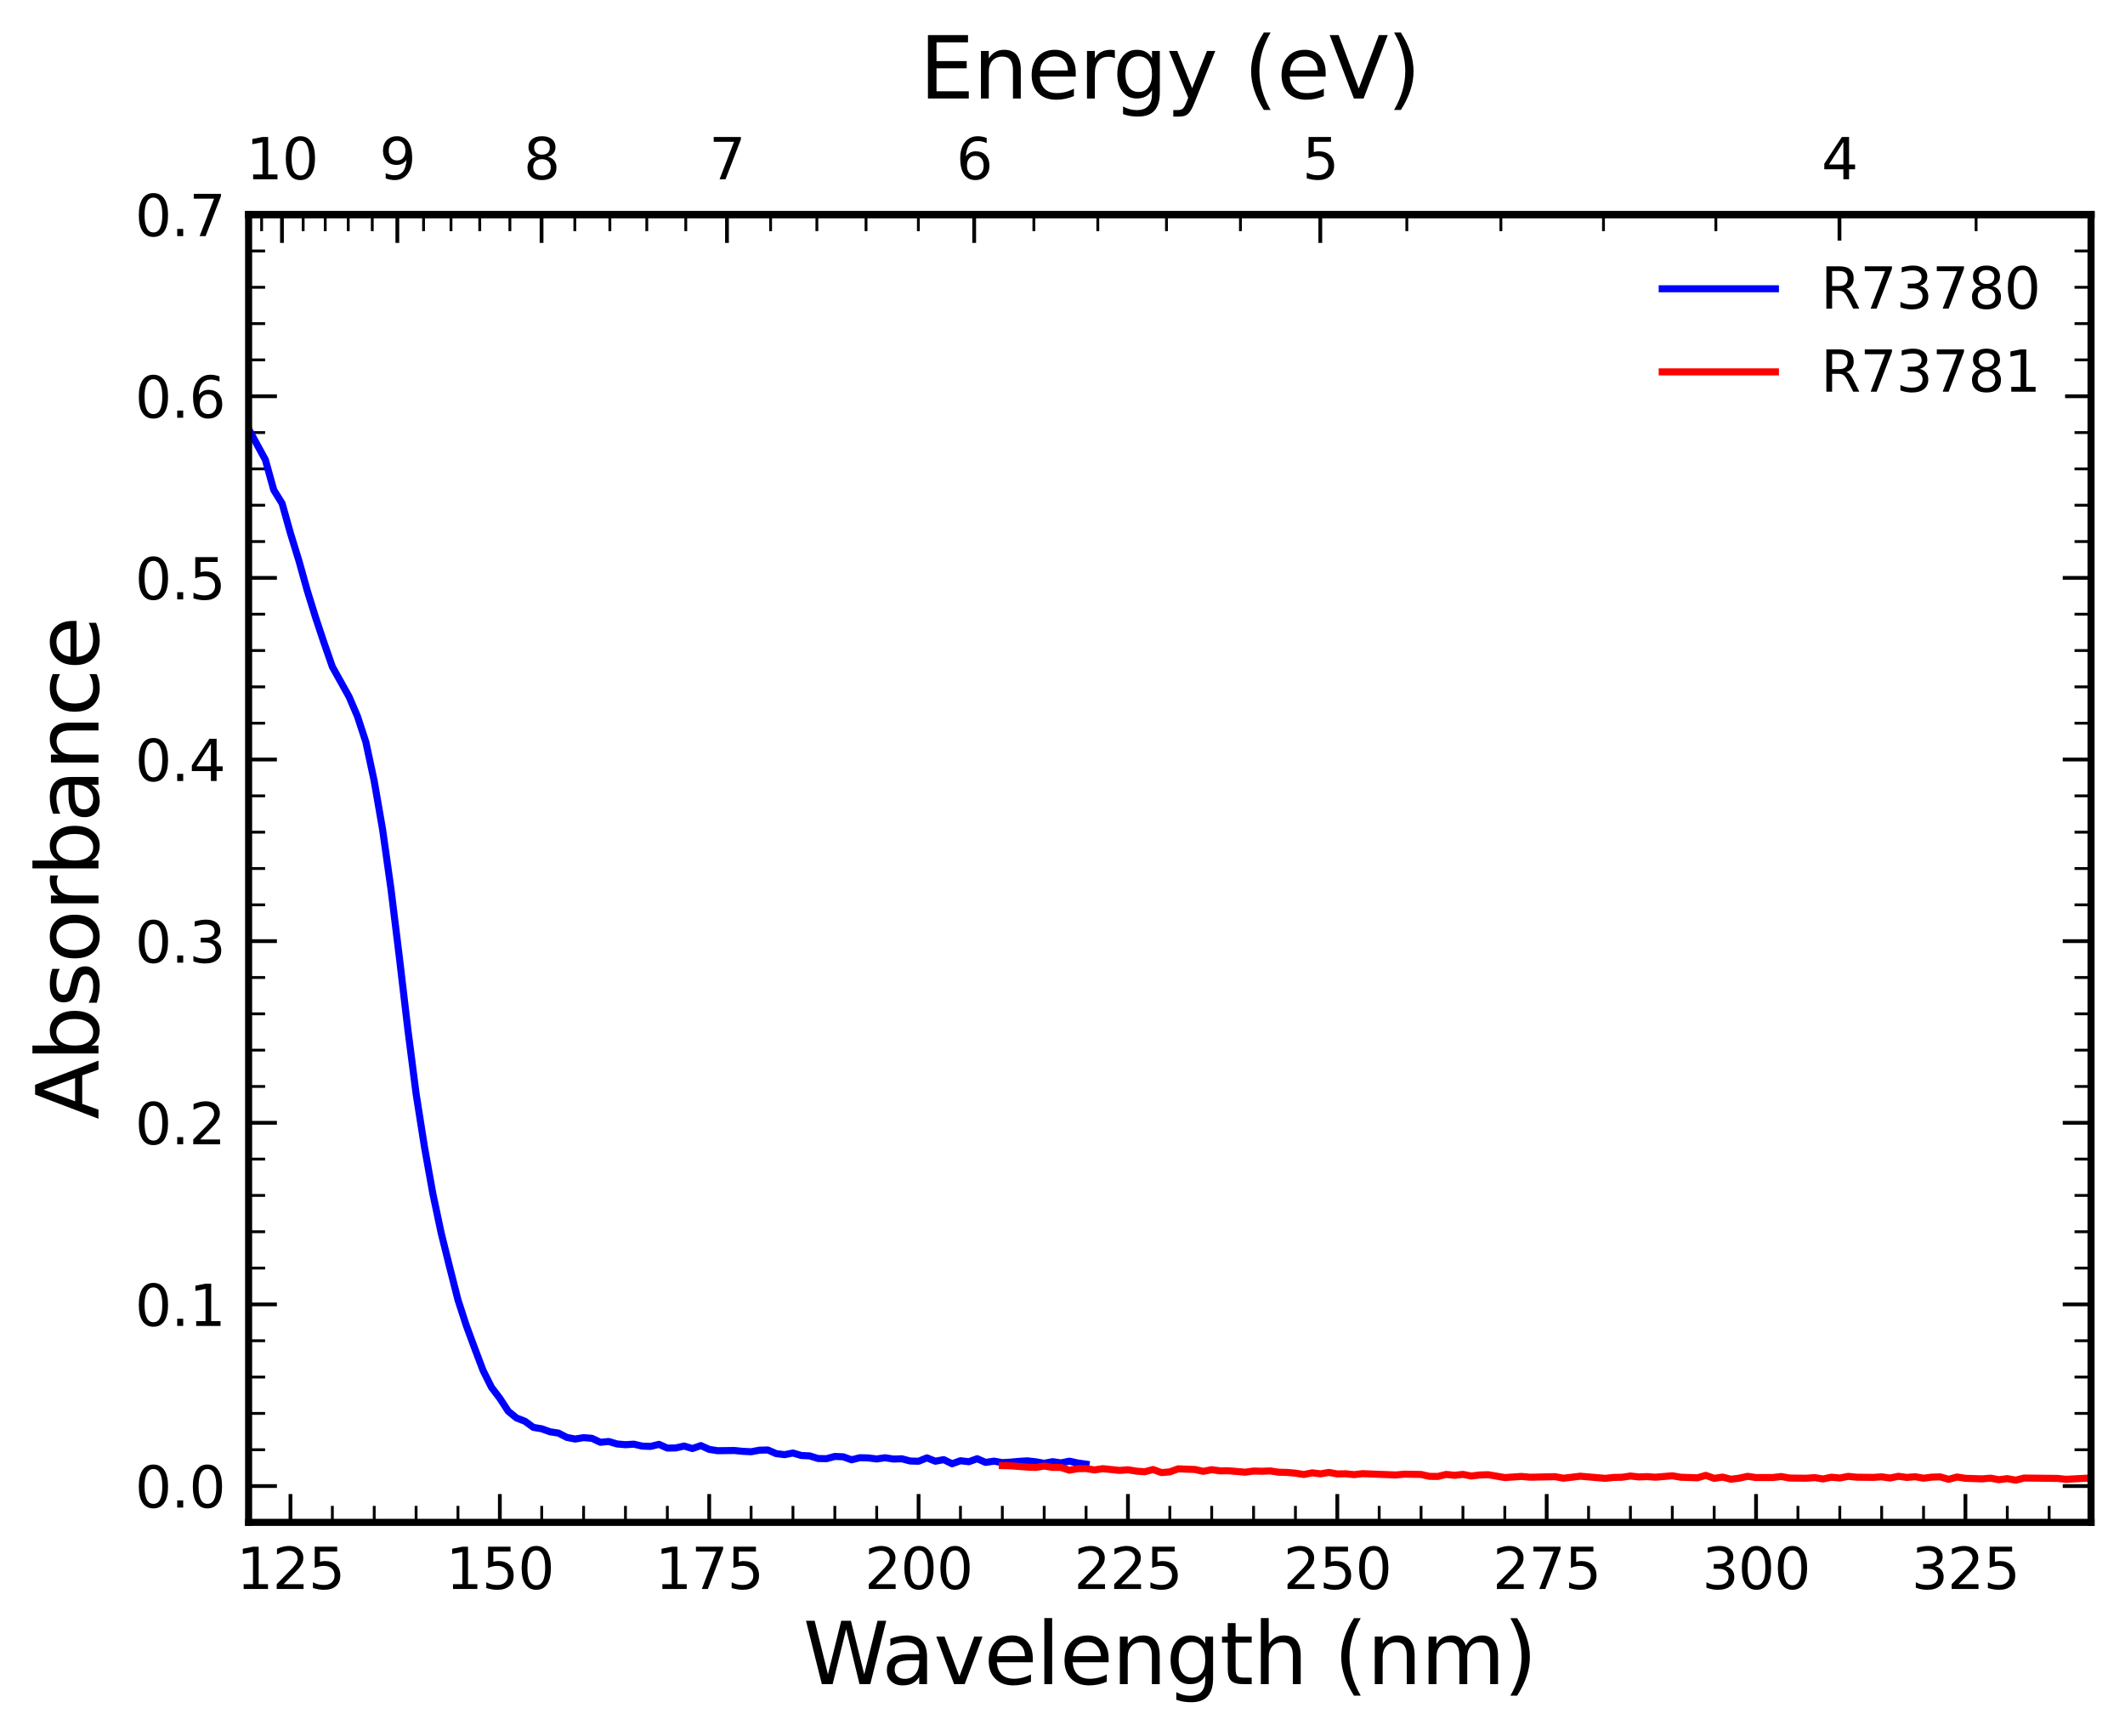 <?xml version="1.0" encoding="utf-8" standalone="no"?>
<!DOCTYPE svg PUBLIC "-//W3C//DTD SVG 1.1//EN"
  "http://www.w3.org/Graphics/SVG/1.1/DTD/svg11.dtd">
<svg xmlns:xlink="http://www.w3.org/1999/xlink" width="450.504pt" height="367.925pt" viewBox="0 0 450.504 367.925" xmlns="http://www.w3.org/2000/svg" version="1.1">
 <defs>
  <style type="text/css">*{stroke-linejoin: round; stroke-linecap: butt}</style>
 </defs>
 <g id="figure_1">
  <g id="patch_1">
   <path d="M 0 367.925 
L 450.504 367.925 
L 450.504 0 
L 0 0 
z
" style="fill: #ffffff"/>
  </g>
  <g id="axes_1">
   <g id="patch_2">
    <path d="M 52.704 322.691 
L 443.304 322.691 
L 443.304 45.491 
L 52.704 45.491 
z
" style="fill: #ffffff"/>
   </g>
   <g id="axes_2">
    <g id="patch_3">
     <path d="M 52.704 45.491 
L 443.304 45.491 
L 443.304 45.491 
L 52.704 45.491 
z
" style="fill: #ffffff"/>
    </g>
    <g id="matplotlib.axis_1">
     <g id="xtick_1">
      <g id="line2d_1">
       <defs>
        <path id="m772c28a607" d="M 0 0 
L 0 6 
" style="stroke: #000000; stroke-width: 0.8"/>
       </defs>
       <g>
        <use xlink:href="#m772c28a607" x="389.971" y="45.491" style="stroke: #000000; stroke-width: 0.8"/>
       </g>
      </g>
      <g id="text_1">
       <!-- 4 -->
       <g transform="translate(386.153 37.995) scale(0.12 -0.12)">
        <defs>
         <path id="DejaVuSans-34" d="M 2419 4116 
L 825 1625 
L 2419 1625 
L 2419 4116 
z
M 2253 4666 
L 3047 4666 
L 3047 1625 
L 3713 1625 
L 3713 1100 
L 3047 1100 
L 3047 0 
L 2419 0 
L 2419 1100 
L 313 1100 
L 313 1709 
L 2253 4666 
z
" transform="scale(0.016)"/>
        </defs>
        <use xlink:href="#DejaVuSans-34"/>
       </g>
      </g>
     </g>
     <g id="xtick_2">
      <g id="line2d_2">
       <g>
        <use xlink:href="#m772c28a607" x="279.906" y="45.491" style="stroke: #000000; stroke-width: 0.8"/>
       </g>
      </g>
      <g id="text_2">
       <!-- 5 -->
       <g transform="translate(276.089 37.995) scale(0.12 -0.12)">
        <defs>
         <path id="DejaVuSans-35" d="M 691 4666 
L 3169 4666 
L 3169 4134 
L 1269 4134 
L 1269 2991 
Q 1406 3038 1543 3061 
Q 1681 3084 1819 3084 
Q 2600 3084 3056 2656 
Q 3513 2228 3513 1497 
Q 3513 744 3044 326 
Q 2575 -91 1722 -91 
Q 1428 -91 1123 -41 
Q 819 9 494 109 
L 494 744 
Q 775 591 1075 516 
Q 1375 441 1709 441 
Q 2250 441 2565 725 
Q 2881 1009 2881 1497 
Q 2881 1984 2565 2268 
Q 2250 2553 1709 2553 
Q 1456 2553 1204 2497 
Q 953 2441 691 2322 
L 691 4666 
z
" transform="scale(0.016)"/>
        </defs>
        <use xlink:href="#DejaVuSans-35"/>
       </g>
      </g>
     </g>
     <g id="xtick_3">
      <g id="line2d_3">
       <g>
        <use xlink:href="#m772c28a607" x="206.53" y="45.491" style="stroke: #000000; stroke-width: 0.8"/>
       </g>
      </g>
      <g id="text_3">
       <!-- 6 -->
       <g transform="translate(202.713 37.995) scale(0.12 -0.12)">
        <defs>
         <path id="DejaVuSans-36" d="M 2113 2584 
Q 1688 2584 1439 2293 
Q 1191 2003 1191 1497 
Q 1191 994 1439 701 
Q 1688 409 2113 409 
Q 2538 409 2786 701 
Q 3034 994 3034 1497 
Q 3034 2003 2786 2293 
Q 2538 2584 2113 2584 
z
M 3366 4563 
L 3366 3988 
Q 3128 4100 2886 4159 
Q 2644 4219 2406 4219 
Q 1781 4219 1451 3797 
Q 1122 3375 1075 2522 
Q 1259 2794 1537 2939 
Q 1816 3084 2150 3084 
Q 2853 3084 3261 2657 
Q 3669 2231 3669 1497 
Q 3669 778 3244 343 
Q 2819 -91 2113 -91 
Q 1303 -91 875 529 
Q 447 1150 447 2328 
Q 447 3434 972 4092 
Q 1497 4750 2381 4750 
Q 2619 4750 2861 4703 
Q 3103 4656 3366 4563 
z
" transform="scale(0.016)"/>
        </defs>
        <use xlink:href="#DejaVuSans-36"/>
       </g>
      </g>
     </g>
     <g id="xtick_4">
      <g id="line2d_4">
       <g>
        <use xlink:href="#m772c28a607" x="154.119" y="45.491" style="stroke: #000000; stroke-width: 0.8"/>
       </g>
      </g>
      <g id="text_4">
       <!-- 7 -->
       <g transform="translate(150.301 37.995) scale(0.12 -0.12)">
        <defs>
         <path id="DejaVuSans-37" d="M 525 4666 
L 3525 4666 
L 3525 4397 
L 1831 0 
L 1172 0 
L 2766 4134 
L 525 4134 
L 525 4666 
z
" transform="scale(0.016)"/>
        </defs>
        <use xlink:href="#DejaVuSans-37"/>
       </g>
      </g>
     </g>
     <g id="xtick_5">
      <g id="line2d_5">
       <g>
        <use xlink:href="#m772c28a607" x="114.81" y="45.491" style="stroke: #000000; stroke-width: 0.8"/>
       </g>
      </g>
      <g id="text_5">
       <!-- 8 -->
       <g transform="translate(110.993 37.995) scale(0.12 -0.12)">
        <defs>
         <path id="DejaVuSans-38" d="M 2034 2216 
Q 1584 2216 1326 1975 
Q 1069 1734 1069 1313 
Q 1069 891 1326 650 
Q 1584 409 2034 409 
Q 2484 409 2743 651 
Q 3003 894 3003 1313 
Q 3003 1734 2745 1975 
Q 2488 2216 2034 2216 
z
M 1403 2484 
Q 997 2584 770 2862 
Q 544 3141 544 3541 
Q 544 4100 942 4425 
Q 1341 4750 2034 4750 
Q 2731 4750 3128 4425 
Q 3525 4100 3525 3541 
Q 3525 3141 3298 2862 
Q 3072 2584 2669 2484 
Q 3125 2378 3379 2068 
Q 3634 1759 3634 1313 
Q 3634 634 3220 271 
Q 2806 -91 2034 -91 
Q 1263 -91 848 271 
Q 434 634 434 1313 
Q 434 1759 690 2068 
Q 947 2378 1403 2484 
z
M 1172 3481 
Q 1172 3119 1398 2916 
Q 1625 2713 2034 2713 
Q 2441 2713 2670 2916 
Q 2900 3119 2900 3481 
Q 2900 3844 2670 4047 
Q 2441 4250 2034 4250 
Q 1625 4250 1398 4047 
Q 1172 3844 1172 3481 
z
" transform="scale(0.016)"/>
        </defs>
        <use xlink:href="#DejaVuSans-38"/>
       </g>
      </g>
     </g>
     <g id="xtick_6">
      <g id="line2d_6">
       <g>
        <use xlink:href="#m772c28a607" x="84.237" y="45.491" style="stroke: #000000; stroke-width: 0.8"/>
       </g>
      </g>
      <g id="text_6">
       <!-- 9 -->
       <g transform="translate(80.419 37.995) scale(0.12 -0.12)">
        <defs>
         <path id="DejaVuSans-39" d="M 703 97 
L 703 672 
Q 941 559 1184 500 
Q 1428 441 1663 441 
Q 2288 441 2617 861 
Q 2947 1281 2994 2138 
Q 2813 1869 2534 1725 
Q 2256 1581 1919 1581 
Q 1219 1581 811 2004 
Q 403 2428 403 3163 
Q 403 3881 828 4315 
Q 1253 4750 1959 4750 
Q 2769 4750 3195 4129 
Q 3622 3509 3622 2328 
Q 3622 1225 3098 567 
Q 2575 -91 1691 -91 
Q 1453 -91 1209 -44 
Q 966 3 703 97 
z
M 1959 2075 
Q 2384 2075 2632 2365 
Q 2881 2656 2881 3163 
Q 2881 3666 2632 3958 
Q 2384 4250 1959 4250 
Q 1534 4250 1286 3958 
Q 1038 3666 1038 3163 
Q 1038 2656 1286 2365 
Q 1534 2075 1959 2075 
z
" transform="scale(0.016)"/>
        </defs>
        <use xlink:href="#DejaVuSans-39"/>
       </g>
      </g>
     </g>
     <g id="xtick_7">
      <g id="line2d_7">
       <g>
        <use xlink:href="#m772c28a607" x="59.778" y="45.491" style="stroke: #000000; stroke-width: 0.8"/>
       </g>
      </g>
      <g id="text_7">
       <!-- 10 -->
       <g transform="translate(52.143 37.995) scale(0.12 -0.12)">
        <defs>
         <path id="DejaVuSans-31" d="M 794 531 
L 1825 531 
L 1825 4091 
L 703 3866 
L 703 4441 
L 1819 4666 
L 2450 4666 
L 2450 531 
L 3481 531 
L 3481 0 
L 794 0 
L 794 531 
z
" transform="scale(0.016)"/>
         <path id="DejaVuSans-30" d="M 2034 4250 
Q 1547 4250 1301 3770 
Q 1056 3291 1056 2328 
Q 1056 1369 1301 889 
Q 1547 409 2034 409 
Q 2525 409 2770 889 
Q 3016 1369 3016 2328 
Q 3016 3291 2770 3770 
Q 2525 4250 2034 4250 
z
M 2034 4750 
Q 2819 4750 3233 4129 
Q 3647 3509 3647 2328 
Q 3647 1150 3233 529 
Q 2819 -91 2034 -91 
Q 1250 -91 836 529 
Q 422 1150 422 2328 
Q 422 3509 836 4129 
Q 1250 4750 2034 4750 
z
" transform="scale(0.016)"/>
        </defs>
        <use xlink:href="#DejaVuSans-31"/>
        <use xlink:href="#DejaVuSans-30" x="63.623"/>
       </g>
      </g>
     </g>
     <g id="xtick_8">
      <g id="line2d_8">
       <defs>
        <path id="m79f5b9e292" d="M 0 0 
L 0 3.5 
" style="stroke: #000000; stroke-width: 0.6"/>
       </defs>
       <g>
        <use xlink:href="#m79f5b9e292" x="418.935" y="45.491" style="stroke: #000000; stroke-width: 0.6"/>
       </g>
      </g>
     </g>
     <g id="xtick_9">
      <g id="line2d_9">
       <g>
        <use xlink:href="#m79f5b9e292" x="363.765" y="45.491" style="stroke: #000000; stroke-width: 0.6"/>
       </g>
      </g>
     </g>
     <g id="xtick_10">
      <g id="line2d_10">
       <g>
        <use xlink:href="#m79f5b9e292" x="339.941" y="45.491" style="stroke: #000000; stroke-width: 0.6"/>
       </g>
      </g>
     </g>
     <g id="xtick_11">
      <g id="line2d_11">
       <g>
        <use xlink:href="#m79f5b9e292" x="318.19" y="45.491" style="stroke: #000000; stroke-width: 0.6"/>
       </g>
      </g>
     </g>
     <g id="xtick_12">
      <g id="line2d_12">
       <g>
        <use xlink:href="#m79f5b9e292" x="298.25" y="45.491" style="stroke: #000000; stroke-width: 0.6"/>
       </g>
      </g>
     </g>
     <g id="xtick_13">
      <g id="line2d_13">
       <g>
        <use xlink:href="#m79f5b9e292" x="262.974" y="45.491" style="stroke: #000000; stroke-width: 0.6"/>
       </g>
      </g>
     </g>
     <g id="xtick_14">
      <g id="line2d_14">
       <g>
        <use xlink:href="#m79f5b9e292" x="247.295" y="45.491" style="stroke: #000000; stroke-width: 0.6"/>
       </g>
      </g>
     </g>
     <g id="xtick_15">
      <g id="line2d_15">
       <g>
        <use xlink:href="#m79f5b9e292" x="232.736" y="45.491" style="stroke: #000000; stroke-width: 0.6"/>
       </g>
      </g>
     </g>
     <g id="xtick_16">
      <g id="line2d_16">
       <g>
        <use xlink:href="#m79f5b9e292" x="219.181" y="45.491" style="stroke: #000000; stroke-width: 0.6"/>
       </g>
      </g>
     </g>
     <g id="xtick_17">
      <g id="line2d_17">
       <g>
        <use xlink:href="#m79f5b9e292" x="194.695" y="45.491" style="stroke: #000000; stroke-width: 0.6"/>
       </g>
      </g>
     </g>
     <g id="xtick_18">
      <g id="line2d_18">
       <g>
        <use xlink:href="#m79f5b9e292" x="183.6" y="45.491" style="stroke: #000000; stroke-width: 0.6"/>
       </g>
      </g>
     </g>
     <g id="xtick_19">
      <g id="line2d_19">
       <g>
        <use xlink:href="#m79f5b9e292" x="173.178" y="45.491" style="stroke: #000000; stroke-width: 0.6"/>
       </g>
      </g>
     </g>
     <g id="xtick_20">
      <g id="line2d_20">
       <g>
        <use xlink:href="#m79f5b9e292" x="163.368" y="45.491" style="stroke: #000000; stroke-width: 0.6"/>
       </g>
      </g>
     </g>
     <g id="xtick_21">
      <g id="line2d_21">
       <g>
        <use xlink:href="#m79f5b9e292" x="145.384" y="45.491" style="stroke: #000000; stroke-width: 0.6"/>
       </g>
      </g>
     </g>
     <g id="xtick_22">
      <g id="line2d_22">
       <g>
        <use xlink:href="#m79f5b9e292" x="137.121" y="45.491" style="stroke: #000000; stroke-width: 0.6"/>
       </g>
      </g>
     </g>
     <g id="xtick_23">
      <g id="line2d_23">
       <g>
        <use xlink:href="#m79f5b9e292" x="129.292" y="45.491" style="stroke: #000000; stroke-width: 0.6"/>
       </g>
      </g>
     </g>
     <g id="xtick_24">
      <g id="line2d_24">
       <g>
        <use xlink:href="#m79f5b9e292" x="121.866" y="45.491" style="stroke: #000000; stroke-width: 0.6"/>
       </g>
      </g>
     </g>
     <g id="xtick_25">
      <g id="line2d_25">
       <g>
        <use xlink:href="#m79f5b9e292" x="108.099" y="45.491" style="stroke: #000000; stroke-width: 0.6"/>
       </g>
      </g>
     </g>
     <g id="xtick_26">
      <g id="line2d_26">
       <g>
        <use xlink:href="#m79f5b9e292" x="101.707" y="45.491" style="stroke: #000000; stroke-width: 0.6"/>
       </g>
      </g>
     </g>
     <g id="xtick_27">
      <g id="line2d_27">
       <g>
        <use xlink:href="#m79f5b9e292" x="95.613" y="45.491" style="stroke: #000000; stroke-width: 0.6"/>
       </g>
      </g>
     </g>
     <g id="xtick_28">
      <g id="line2d_28">
       <g>
        <use xlink:href="#m79f5b9e292" x="89.796" y="45.491" style="stroke: #000000; stroke-width: 0.6"/>
       </g>
      </g>
     </g>
     <g id="xtick_29">
      <g id="line2d_29">
       <g>
        <use xlink:href="#m79f5b9e292" x="78.92" y="45.491" style="stroke: #000000; stroke-width: 0.6"/>
       </g>
      </g>
     </g>
     <g id="xtick_30">
      <g id="line2d_30">
       <g>
        <use xlink:href="#m79f5b9e292" x="73.829" y="45.491" style="stroke: #000000; stroke-width: 0.6"/>
       </g>
      </g>
     </g>
     <g id="xtick_31">
      <g id="line2d_31">
       <g>
        <use xlink:href="#m79f5b9e292" x="68.95" y="45.491" style="stroke: #000000; stroke-width: 0.6"/>
       </g>
      </g>
     </g>
     <g id="xtick_32">
      <g id="line2d_32">
       <g>
        <use xlink:href="#m79f5b9e292" x="64.271" y="45.491" style="stroke: #000000; stroke-width: 0.6"/>
       </g>
      </g>
     </g>
     <g id="xtick_33">
      <g id="line2d_33">
       <g>
        <use xlink:href="#m79f5b9e292" x="55.462" y="45.491" style="stroke: #000000; stroke-width: 0.6"/>
       </g>
      </g>
     </g>
     <g id="text_8">
      <!-- Energy (eV) -->
      <g transform="translate(194.916 20.877) scale(0.18 -0.18)">
       <defs>
        <path id="DejaVuSans-45" d="M 628 4666 
L 3578 4666 
L 3578 4134 
L 1259 4134 
L 1259 2753 
L 3481 2753 
L 3481 2222 
L 1259 2222 
L 1259 531 
L 3634 531 
L 3634 0 
L 628 0 
L 628 4666 
z
" transform="scale(0.016)"/>
        <path id="DejaVuSans-6e" d="M 3513 2113 
L 3513 0 
L 2938 0 
L 2938 2094 
Q 2938 2591 2744 2837 
Q 2550 3084 2163 3084 
Q 1697 3084 1428 2787 
Q 1159 2491 1159 1978 
L 1159 0 
L 581 0 
L 581 3500 
L 1159 3500 
L 1159 2956 
Q 1366 3272 1645 3428 
Q 1925 3584 2291 3584 
Q 2894 3584 3203 3211 
Q 3513 2838 3513 2113 
z
" transform="scale(0.016)"/>
        <path id="DejaVuSans-65" d="M 3597 1894 
L 3597 1613 
L 953 1613 
Q 991 1019 1311 708 
Q 1631 397 2203 397 
Q 2534 397 2845 478 
Q 3156 559 3463 722 
L 3463 178 
Q 3153 47 2828 -22 
Q 2503 -91 2169 -91 
Q 1331 -91 842 396 
Q 353 884 353 1716 
Q 353 2575 817 3079 
Q 1281 3584 2069 3584 
Q 2775 3584 3186 3129 
Q 3597 2675 3597 1894 
z
M 3022 2063 
Q 3016 2534 2758 2815 
Q 2500 3097 2075 3097 
Q 1594 3097 1305 2825 
Q 1016 2553 972 2059 
L 3022 2063 
z
" transform="scale(0.016)"/>
        <path id="DejaVuSans-72" d="M 2631 2963 
Q 2534 3019 2420 3045 
Q 2306 3072 2169 3072 
Q 1681 3072 1420 2755 
Q 1159 2438 1159 1844 
L 1159 0 
L 581 0 
L 581 3500 
L 1159 3500 
L 1159 2956 
Q 1341 3275 1631 3429 
Q 1922 3584 2338 3584 
Q 2397 3584 2469 3576 
Q 2541 3569 2628 3553 
L 2631 2963 
z
" transform="scale(0.016)"/>
        <path id="DejaVuSans-67" d="M 2906 1791 
Q 2906 2416 2648 2759 
Q 2391 3103 1925 3103 
Q 1463 3103 1205 2759 
Q 947 2416 947 1791 
Q 947 1169 1205 825 
Q 1463 481 1925 481 
Q 2391 481 2648 825 
Q 2906 1169 2906 1791 
z
M 3481 434 
Q 3481 -459 3084 -895 
Q 2688 -1331 1869 -1331 
Q 1566 -1331 1297 -1286 
Q 1028 -1241 775 -1147 
L 775 -588 
Q 1028 -725 1275 -790 
Q 1522 -856 1778 -856 
Q 2344 -856 2625 -561 
Q 2906 -266 2906 331 
L 2906 616 
Q 2728 306 2450 153 
Q 2172 0 1784 0 
Q 1141 0 747 490 
Q 353 981 353 1791 
Q 353 2603 747 3093 
Q 1141 3584 1784 3584 
Q 2172 3584 2450 3431 
Q 2728 3278 2906 2969 
L 2906 3500 
L 3481 3500 
L 3481 434 
z
" transform="scale(0.016)"/>
        <path id="DejaVuSans-79" d="M 2059 -325 
Q 1816 -950 1584 -1140 
Q 1353 -1331 966 -1331 
L 506 -1331 
L 506 -850 
L 844 -850 
Q 1081 -850 1212 -737 
Q 1344 -625 1503 -206 
L 1606 56 
L 191 3500 
L 800 3500 
L 1894 763 
L 2988 3500 
L 3597 3500 
L 2059 -325 
z
" transform="scale(0.016)"/>
        <path id="DejaVuSans-20" transform="scale(0.016)"/>
        <path id="DejaVuSans-28" d="M 1984 4856 
Q 1566 4138 1362 3434 
Q 1159 2731 1159 2009 
Q 1159 1288 1364 580 
Q 1569 -128 1984 -844 
L 1484 -844 
Q 1016 -109 783 600 
Q 550 1309 550 2009 
Q 550 2706 781 3412 
Q 1013 4119 1484 4856 
L 1984 4856 
z
" transform="scale(0.016)"/>
        <path id="DejaVuSans-56" d="M 1831 0 
L 50 4666 
L 709 4666 
L 2188 738 
L 3669 4666 
L 4325 4666 
L 2547 0 
L 1831 0 
z
" transform="scale(0.016)"/>
        <path id="DejaVuSans-29" d="M 513 4856 
L 1013 4856 
Q 1481 4119 1714 3412 
Q 1947 2706 1947 2009 
Q 1947 1309 1714 600 
Q 1481 -109 1013 -844 
L 513 -844 
Q 928 -128 1133 580 
Q 1338 1288 1338 2009 
Q 1338 2731 1133 3434 
Q 928 4138 513 4856 
z
" transform="scale(0.016)"/>
       </defs>
       <use xlink:href="#DejaVuSans-45"/>
       <use xlink:href="#DejaVuSans-6e" x="63.184"/>
       <use xlink:href="#DejaVuSans-65" x="126.562"/>
       <use xlink:href="#DejaVuSans-72" x="188.086"/>
       <use xlink:href="#DejaVuSans-67" x="227.449"/>
       <use xlink:href="#DejaVuSans-79" x="290.926"/>
       <use xlink:href="#DejaVuSans-20" x="350.105"/>
       <use xlink:href="#DejaVuSans-28" x="381.893"/>
       <use xlink:href="#DejaVuSans-65" x="420.906"/>
       <use xlink:href="#DejaVuSans-56" x="482.43"/>
       <use xlink:href="#DejaVuSans-29" x="550.838"/>
      </g>
     </g>
    </g>
    <g id="matplotlib.axis_2"/>
    <g id="patch_4">
     <path d="M 443.304 45.491 
L 52.704 45.491 
" style="fill: none; stroke: #000000; stroke-width: 1.5; stroke-linejoin: miter; stroke-linecap: square"/>
    </g>
   </g>
   <g id="matplotlib.axis_3">
    <g id="xtick_34">
     <g id="line2d_34">
      <defs>
       <path id="m2471bae9e7" d="M 0 0 
L 0 -6 
" style="stroke: #000000; stroke-width: 0.8"/>
      </defs>
      <g>
       <use xlink:href="#m2471bae9e7" x="61.582" y="322.691" style="stroke: #000000; stroke-width: 0.8"/>
      </g>
     </g>
     <g id="text_9">
      <!-- 125 -->
      <g transform="translate(50.129 336.809) scale(0.12 -0.12)">
       <defs>
        <path id="DejaVuSans-32" d="M 1228 531 
L 3431 531 
L 3431 0 
L 469 0 
L 469 531 
Q 828 903 1448 1529 
Q 2069 2156 2228 2338 
Q 2531 2678 2651 2914 
Q 2772 3150 2772 3378 
Q 2772 3750 2511 3984 
Q 2250 4219 1831 4219 
Q 1534 4219 1204 4116 
Q 875 4013 500 3803 
L 500 4441 
Q 881 4594 1212 4672 
Q 1544 4750 1819 4750 
Q 2544 4750 2975 4387 
Q 3406 4025 3406 3419 
Q 3406 3131 3298 2873 
Q 3191 2616 2906 2266 
Q 2828 2175 2409 1742 
Q 1991 1309 1228 531 
z
" transform="scale(0.016)"/>
       </defs>
       <use xlink:href="#DejaVuSans-31"/>
       <use xlink:href="#DejaVuSans-32" x="63.623"/>
       <use xlink:href="#DejaVuSans-35" x="127.246"/>
      </g>
     </g>
    </g>
    <g id="xtick_35">
     <g id="line2d_35">
      <g>
       <use xlink:href="#m2471bae9e7" x="105.968" y="322.691" style="stroke: #000000; stroke-width: 0.8"/>
      </g>
     </g>
     <g id="text_10">
      <!-- 150 -->
      <g transform="translate(94.516 336.809) scale(0.12 -0.12)">
       <use xlink:href="#DejaVuSans-31"/>
       <use xlink:href="#DejaVuSans-35" x="63.623"/>
       <use xlink:href="#DejaVuSans-30" x="127.246"/>
      </g>
     </g>
    </g>
    <g id="xtick_36">
     <g id="line2d_36">
      <g>
       <use xlink:href="#m2471bae9e7" x="150.354" y="322.691" style="stroke: #000000; stroke-width: 0.8"/>
      </g>
     </g>
     <g id="text_11">
      <!-- 175 -->
      <g transform="translate(138.902 336.809) scale(0.12 -0.12)">
       <use xlink:href="#DejaVuSans-31"/>
       <use xlink:href="#DejaVuSans-37" x="63.623"/>
       <use xlink:href="#DejaVuSans-35" x="127.246"/>
      </g>
     </g>
    </g>
    <g id="xtick_37">
     <g id="line2d_37">
      <g>
       <use xlink:href="#m2471bae9e7" x="194.741" y="322.691" style="stroke: #000000; stroke-width: 0.8"/>
      </g>
     </g>
     <g id="text_12">
      <!-- 200 -->
      <g transform="translate(183.288 336.809) scale(0.12 -0.12)">
       <use xlink:href="#DejaVuSans-32"/>
       <use xlink:href="#DejaVuSans-30" x="63.623"/>
       <use xlink:href="#DejaVuSans-30" x="127.246"/>
      </g>
     </g>
    </g>
    <g id="xtick_38">
     <g id="line2d_38">
      <g>
       <use xlink:href="#m2471bae9e7" x="239.127" y="322.691" style="stroke: #000000; stroke-width: 0.8"/>
      </g>
     </g>
     <g id="text_13">
      <!-- 225 -->
      <g transform="translate(227.675 336.809) scale(0.12 -0.12)">
       <use xlink:href="#DejaVuSans-32"/>
       <use xlink:href="#DejaVuSans-32" x="63.623"/>
       <use xlink:href="#DejaVuSans-35" x="127.246"/>
      </g>
     </g>
    </g>
    <g id="xtick_39">
     <g id="line2d_39">
      <g>
       <use xlink:href="#m2471bae9e7" x="283.513" y="322.691" style="stroke: #000000; stroke-width: 0.8"/>
      </g>
     </g>
     <g id="text_14">
      <!-- 250 -->
      <g transform="translate(272.061 336.809) scale(0.12 -0.12)">
       <use xlink:href="#DejaVuSans-32"/>
       <use xlink:href="#DejaVuSans-35" x="63.623"/>
       <use xlink:href="#DejaVuSans-30" x="127.246"/>
      </g>
     </g>
    </g>
    <g id="xtick_40">
     <g id="line2d_40">
      <g>
       <use xlink:href="#m2471bae9e7" x="327.9" y="322.691" style="stroke: #000000; stroke-width: 0.8"/>
      </g>
     </g>
     <g id="text_15">
      <!-- 275 -->
      <g transform="translate(316.447 336.809) scale(0.12 -0.12)">
       <use xlink:href="#DejaVuSans-32"/>
       <use xlink:href="#DejaVuSans-37" x="63.623"/>
       <use xlink:href="#DejaVuSans-35" x="127.246"/>
      </g>
     </g>
    </g>
    <g id="xtick_41">
     <g id="line2d_41">
      <g>
       <use xlink:href="#m2471bae9e7" x="372.286" y="322.691" style="stroke: #000000; stroke-width: 0.8"/>
      </g>
     </g>
     <g id="text_16">
      <!-- 300 -->
      <g transform="translate(360.834 336.809) scale(0.12 -0.12)">
       <defs>
        <path id="DejaVuSans-33" d="M 2597 2516 
Q 3050 2419 3304 2112 
Q 3559 1806 3559 1356 
Q 3559 666 3084 287 
Q 2609 -91 1734 -91 
Q 1441 -91 1130 -33 
Q 819 25 488 141 
L 488 750 
Q 750 597 1062 519 
Q 1375 441 1716 441 
Q 2309 441 2620 675 
Q 2931 909 2931 1356 
Q 2931 1769 2642 2001 
Q 2353 2234 1838 2234 
L 1294 2234 
L 1294 2753 
L 1863 2753 
Q 2328 2753 2575 2939 
Q 2822 3125 2822 3475 
Q 2822 3834 2567 4026 
Q 2313 4219 1838 4219 
Q 1578 4219 1281 4162 
Q 984 4106 628 3988 
L 628 4550 
Q 988 4650 1302 4700 
Q 1616 4750 1894 4750 
Q 2613 4750 3031 4423 
Q 3450 4097 3450 3541 
Q 3450 3153 3228 2886 
Q 3006 2619 2597 2516 
z
" transform="scale(0.016)"/>
       </defs>
       <use xlink:href="#DejaVuSans-33"/>
       <use xlink:href="#DejaVuSans-30" x="63.623"/>
       <use xlink:href="#DejaVuSans-30" x="127.246"/>
      </g>
     </g>
    </g>
    <g id="xtick_42">
     <g id="line2d_42">
      <g>
       <use xlink:href="#m2471bae9e7" x="416.673" y="322.691" style="stroke: #000000; stroke-width: 0.8"/>
      </g>
     </g>
     <g id="text_17">
      <!-- 325 -->
      <g transform="translate(405.22 336.809) scale(0.12 -0.12)">
       <use xlink:href="#DejaVuSans-33"/>
       <use xlink:href="#DejaVuSans-32" x="63.623"/>
       <use xlink:href="#DejaVuSans-35" x="127.246"/>
      </g>
     </g>
    </g>
    <g id="xtick_43">
     <g id="line2d_43">
      <defs>
       <path id="m405ca81537" d="M 0 0 
L 0 -3.5 
" style="stroke: #000000; stroke-width: 0.6"/>
      </defs>
      <g>
       <use xlink:href="#m405ca81537" x="52.704" y="322.691" style="stroke: #000000; stroke-width: 0.6"/>
      </g>
     </g>
    </g>
    <g id="xtick_44">
     <g id="line2d_44">
      <g>
       <use xlink:href="#m405ca81537" x="70.459" y="322.691" style="stroke: #000000; stroke-width: 0.6"/>
      </g>
     </g>
    </g>
    <g id="xtick_45">
     <g id="line2d_45">
      <g>
       <use xlink:href="#m405ca81537" x="79.336" y="322.691" style="stroke: #000000; stroke-width: 0.6"/>
      </g>
     </g>
    </g>
    <g id="xtick_46">
     <g id="line2d_46">
      <g>
       <use xlink:href="#m405ca81537" x="88.213" y="322.691" style="stroke: #000000; stroke-width: 0.6"/>
      </g>
     </g>
    </g>
    <g id="xtick_47">
     <g id="line2d_47">
      <g>
       <use xlink:href="#m405ca81537" x="97.091" y="322.691" style="stroke: #000000; stroke-width: 0.6"/>
      </g>
     </g>
    </g>
    <g id="xtick_48">
     <g id="line2d_48">
      <g>
       <use xlink:href="#m405ca81537" x="114.845" y="322.691" style="stroke: #000000; stroke-width: 0.6"/>
      </g>
     </g>
    </g>
    <g id="xtick_49">
     <g id="line2d_49">
      <g>
       <use xlink:href="#m405ca81537" x="123.723" y="322.691" style="stroke: #000000; stroke-width: 0.6"/>
      </g>
     </g>
    </g>
    <g id="xtick_50">
     <g id="line2d_50">
      <g>
       <use xlink:href="#m405ca81537" x="132.6" y="322.691" style="stroke: #000000; stroke-width: 0.6"/>
      </g>
     </g>
    </g>
    <g id="xtick_51">
     <g id="line2d_51">
      <g>
       <use xlink:href="#m405ca81537" x="141.477" y="322.691" style="stroke: #000000; stroke-width: 0.6"/>
      </g>
     </g>
    </g>
    <g id="xtick_52">
     <g id="line2d_52">
      <g>
       <use xlink:href="#m405ca81537" x="159.232" y="322.691" style="stroke: #000000; stroke-width: 0.6"/>
      </g>
     </g>
    </g>
    <g id="xtick_53">
     <g id="line2d_53">
      <g>
       <use xlink:href="#m405ca81537" x="168.109" y="322.691" style="stroke: #000000; stroke-width: 0.6"/>
      </g>
     </g>
    </g>
    <g id="xtick_54">
     <g id="line2d_54">
      <g>
       <use xlink:href="#m405ca81537" x="176.986" y="322.691" style="stroke: #000000; stroke-width: 0.6"/>
      </g>
     </g>
    </g>
    <g id="xtick_55">
     <g id="line2d_55">
      <g>
       <use xlink:href="#m405ca81537" x="185.863" y="322.691" style="stroke: #000000; stroke-width: 0.6"/>
      </g>
     </g>
    </g>
    <g id="xtick_56">
     <g id="line2d_56">
      <g>
       <use xlink:href="#m405ca81537" x="203.618" y="322.691" style="stroke: #000000; stroke-width: 0.6"/>
      </g>
     </g>
    </g>
    <g id="xtick_57">
     <g id="line2d_57">
      <g>
       <use xlink:href="#m405ca81537" x="212.495" y="322.691" style="stroke: #000000; stroke-width: 0.6"/>
      </g>
     </g>
    </g>
    <g id="xtick_58">
     <g id="line2d_58">
      <g>
       <use xlink:href="#m405ca81537" x="221.373" y="322.691" style="stroke: #000000; stroke-width: 0.6"/>
      </g>
     </g>
    </g>
    <g id="xtick_59">
     <g id="line2d_59">
      <g>
       <use xlink:href="#m405ca81537" x="230.25" y="322.691" style="stroke: #000000; stroke-width: 0.6"/>
      </g>
     </g>
    </g>
    <g id="xtick_60">
     <g id="line2d_60">
      <g>
       <use xlink:href="#m405ca81537" x="248.004" y="322.691" style="stroke: #000000; stroke-width: 0.6"/>
      </g>
     </g>
    </g>
    <g id="xtick_61">
     <g id="line2d_61">
      <g>
       <use xlink:href="#m405ca81537" x="256.882" y="322.691" style="stroke: #000000; stroke-width: 0.6"/>
      </g>
     </g>
    </g>
    <g id="xtick_62">
     <g id="line2d_62">
      <g>
       <use xlink:href="#m405ca81537" x="265.759" y="322.691" style="stroke: #000000; stroke-width: 0.6"/>
      </g>
     </g>
    </g>
    <g id="xtick_63">
     <g id="line2d_63">
      <g>
       <use xlink:href="#m405ca81537" x="274.636" y="322.691" style="stroke: #000000; stroke-width: 0.6"/>
      </g>
     </g>
    </g>
    <g id="xtick_64">
     <g id="line2d_64">
      <g>
       <use xlink:href="#m405ca81537" x="292.391" y="322.691" style="stroke: #000000; stroke-width: 0.6"/>
      </g>
     </g>
    </g>
    <g id="xtick_65">
     <g id="line2d_65">
      <g>
       <use xlink:href="#m405ca81537" x="301.268" y="322.691" style="stroke: #000000; stroke-width: 0.6"/>
      </g>
     </g>
    </g>
    <g id="xtick_66">
     <g id="line2d_66">
      <g>
       <use xlink:href="#m405ca81537" x="310.145" y="322.691" style="stroke: #000000; stroke-width: 0.6"/>
      </g>
     </g>
    </g>
    <g id="xtick_67">
     <g id="line2d_67">
      <g>
       <use xlink:href="#m405ca81537" x="319.023" y="322.691" style="stroke: #000000; stroke-width: 0.6"/>
      </g>
     </g>
    </g>
    <g id="xtick_68">
     <g id="line2d_68">
      <g>
       <use xlink:href="#m405ca81537" x="336.777" y="322.691" style="stroke: #000000; stroke-width: 0.6"/>
      </g>
     </g>
    </g>
    <g id="xtick_69">
     <g id="line2d_69">
      <g>
       <use xlink:href="#m405ca81537" x="345.654" y="322.691" style="stroke: #000000; stroke-width: 0.6"/>
      </g>
     </g>
    </g>
    <g id="xtick_70">
     <g id="line2d_70">
      <g>
       <use xlink:href="#m405ca81537" x="354.532" y="322.691" style="stroke: #000000; stroke-width: 0.6"/>
      </g>
     </g>
    </g>
    <g id="xtick_71">
     <g id="line2d_71">
      <g>
       <use xlink:href="#m405ca81537" x="363.409" y="322.691" style="stroke: #000000; stroke-width: 0.6"/>
      </g>
     </g>
    </g>
    <g id="xtick_72">
     <g id="line2d_72">
      <g>
       <use xlink:href="#m405ca81537" x="381.163" y="322.691" style="stroke: #000000; stroke-width: 0.6"/>
      </g>
     </g>
    </g>
    <g id="xtick_73">
     <g id="line2d_73">
      <g>
       <use xlink:href="#m405ca81537" x="390.041" y="322.691" style="stroke: #000000; stroke-width: 0.6"/>
      </g>
     </g>
    </g>
    <g id="xtick_74">
     <g id="line2d_74">
      <g>
       <use xlink:href="#m405ca81537" x="398.918" y="322.691" style="stroke: #000000; stroke-width: 0.6"/>
      </g>
     </g>
    </g>
    <g id="xtick_75">
     <g id="line2d_75">
      <g>
       <use xlink:href="#m405ca81537" x="407.795" y="322.691" style="stroke: #000000; stroke-width: 0.6"/>
      </g>
     </g>
    </g>
    <g id="xtick_76">
     <g id="line2d_76">
      <g>
       <use xlink:href="#m405ca81537" x="425.55" y="322.691" style="stroke: #000000; stroke-width: 0.6"/>
      </g>
     </g>
    </g>
    <g id="xtick_77">
     <g id="line2d_77">
      <g>
       <use xlink:href="#m405ca81537" x="434.427" y="322.691" style="stroke: #000000; stroke-width: 0.6"/>
      </g>
     </g>
    </g>
    <g id="xtick_78">
     <g id="line2d_78">
      <g>
       <use xlink:href="#m405ca81537" x="443.304" y="322.691" style="stroke: #000000; stroke-width: 0.6"/>
      </g>
     </g>
    </g>
    <g id="text_18">
     <!-- Wavelength (nm) -->
     <g transform="translate(170.258 356.982) scale(0.18 -0.18)">
      <defs>
       <path id="DejaVuSans-57" d="M 213 4666 
L 850 4666 
L 1831 722 
L 2809 4666 
L 3519 4666 
L 4500 722 
L 5478 4666 
L 6119 4666 
L 4947 0 
L 4153 0 
L 3169 4050 
L 2175 0 
L 1381 0 
L 213 4666 
z
" transform="scale(0.016)"/>
       <path id="DejaVuSans-61" d="M 2194 1759 
Q 1497 1759 1228 1600 
Q 959 1441 959 1056 
Q 959 750 1161 570 
Q 1363 391 1709 391 
Q 2188 391 2477 730 
Q 2766 1069 2766 1631 
L 2766 1759 
L 2194 1759 
z
M 3341 1997 
L 3341 0 
L 2766 0 
L 2766 531 
Q 2569 213 2275 61 
Q 1981 -91 1556 -91 
Q 1019 -91 701 211 
Q 384 513 384 1019 
Q 384 1609 779 1909 
Q 1175 2209 1959 2209 
L 2766 2209 
L 2766 2266 
Q 2766 2663 2505 2880 
Q 2244 3097 1772 3097 
Q 1472 3097 1187 3025 
Q 903 2953 641 2809 
L 641 3341 
Q 956 3463 1253 3523 
Q 1550 3584 1831 3584 
Q 2591 3584 2966 3190 
Q 3341 2797 3341 1997 
z
" transform="scale(0.016)"/>
       <path id="DejaVuSans-76" d="M 191 3500 
L 800 3500 
L 1894 563 
L 2988 3500 
L 3597 3500 
L 2284 0 
L 1503 0 
L 191 3500 
z
" transform="scale(0.016)"/>
       <path id="DejaVuSans-6c" d="M 603 4863 
L 1178 4863 
L 1178 0 
L 603 0 
L 603 4863 
z
" transform="scale(0.016)"/>
       <path id="DejaVuSans-74" d="M 1172 4494 
L 1172 3500 
L 2356 3500 
L 2356 3053 
L 1172 3053 
L 1172 1153 
Q 1172 725 1289 603 
Q 1406 481 1766 481 
L 2356 481 
L 2356 0 
L 1766 0 
Q 1100 0 847 248 
Q 594 497 594 1153 
L 594 3053 
L 172 3053 
L 172 3500 
L 594 3500 
L 594 4494 
L 1172 4494 
z
" transform="scale(0.016)"/>
       <path id="DejaVuSans-68" d="M 3513 2113 
L 3513 0 
L 2938 0 
L 2938 2094 
Q 2938 2591 2744 2837 
Q 2550 3084 2163 3084 
Q 1697 3084 1428 2787 
Q 1159 2491 1159 1978 
L 1159 0 
L 581 0 
L 581 4863 
L 1159 4863 
L 1159 2956 
Q 1366 3272 1645 3428 
Q 1925 3584 2291 3584 
Q 2894 3584 3203 3211 
Q 3513 2838 3513 2113 
z
" transform="scale(0.016)"/>
       <path id="DejaVuSans-6d" d="M 3328 2828 
Q 3544 3216 3844 3400 
Q 4144 3584 4550 3584 
Q 5097 3584 5394 3201 
Q 5691 2819 5691 2113 
L 5691 0 
L 5113 0 
L 5113 2094 
Q 5113 2597 4934 2840 
Q 4756 3084 4391 3084 
Q 3944 3084 3684 2787 
Q 3425 2491 3425 1978 
L 3425 0 
L 2847 0 
L 2847 2094 
Q 2847 2600 2669 2842 
Q 2491 3084 2119 3084 
Q 1678 3084 1418 2786 
Q 1159 2488 1159 1978 
L 1159 0 
L 581 0 
L 581 3500 
L 1159 3500 
L 1159 2956 
Q 1356 3278 1631 3431 
Q 1906 3584 2284 3584 
Q 2666 3584 2933 3390 
Q 3200 3197 3328 2828 
z
" transform="scale(0.016)"/>
      </defs>
      <use xlink:href="#DejaVuSans-57"/>
      <use xlink:href="#DejaVuSans-61" x="92.502"/>
      <use xlink:href="#DejaVuSans-76" x="153.781"/>
      <use xlink:href="#DejaVuSans-65" x="212.961"/>
      <use xlink:href="#DejaVuSans-6c" x="274.484"/>
      <use xlink:href="#DejaVuSans-65" x="302.268"/>
      <use xlink:href="#DejaVuSans-6e" x="363.791"/>
      <use xlink:href="#DejaVuSans-67" x="427.17"/>
      <use xlink:href="#DejaVuSans-74" x="490.646"/>
      <use xlink:href="#DejaVuSans-68" x="529.855"/>
      <use xlink:href="#DejaVuSans-20" x="593.234"/>
      <use xlink:href="#DejaVuSans-28" x="625.021"/>
      <use xlink:href="#DejaVuSans-6e" x="664.035"/>
      <use xlink:href="#DejaVuSans-6d" x="727.414"/>
      <use xlink:href="#DejaVuSans-29" x="824.826"/>
     </g>
    </g>
   </g>
   <g id="matplotlib.axis_4">
    <g id="ytick_1">
     <g id="line2d_79">
      <defs>
       <path id="m8684c5d540" d="M 0 0 
L 6 0 
" style="stroke: #000000; stroke-width: 0.8"/>
      </defs>
      <g>
       <use xlink:href="#m8684c5d540" x="52.704" y="314.991" style="stroke: #000000; stroke-width: 0.8"/>
      </g>
     </g>
     <g id="line2d_80">
      <defs>
       <path id="mcd32e62ba9" d="M 0 0 
L -6 0 
" style="stroke: #000000; stroke-width: 0.8"/>
      </defs>
      <g>
       <use xlink:href="#mcd32e62ba9" x="443.304" y="314.991" style="stroke: #000000; stroke-width: 0.8"/>
      </g>
     </g>
     <g id="text_19">
      <!-- 0.0 -->
      <g transform="translate(28.621 319.55) scale(0.12 -0.12)">
       <defs>
        <path id="DejaVuSans-2e" d="M 684 794 
L 1344 794 
L 1344 0 
L 684 0 
L 684 794 
z
" transform="scale(0.016)"/>
       </defs>
       <use xlink:href="#DejaVuSans-30"/>
       <use xlink:href="#DejaVuSans-2e" x="63.623"/>
       <use xlink:href="#DejaVuSans-30" x="95.41"/>
      </g>
     </g>
    </g>
    <g id="ytick_2">
     <g id="line2d_81">
      <g>
       <use xlink:href="#m8684c5d540" x="52.704" y="276.491" style="stroke: #000000; stroke-width: 0.8"/>
      </g>
     </g>
     <g id="line2d_82">
      <g>
       <use xlink:href="#mcd32e62ba9" x="443.304" y="276.491" style="stroke: #000000; stroke-width: 0.8"/>
      </g>
     </g>
     <g id="text_20">
      <!-- 0.1 -->
      <g transform="translate(28.621 281.05) scale(0.12 -0.12)">
       <use xlink:href="#DejaVuSans-30"/>
       <use xlink:href="#DejaVuSans-2e" x="63.623"/>
       <use xlink:href="#DejaVuSans-31" x="95.41"/>
      </g>
     </g>
    </g>
    <g id="ytick_3">
     <g id="line2d_83">
      <g>
       <use xlink:href="#m8684c5d540" x="52.704" y="237.991" style="stroke: #000000; stroke-width: 0.8"/>
      </g>
     </g>
     <g id="line2d_84">
      <g>
       <use xlink:href="#mcd32e62ba9" x="443.304" y="237.991" style="stroke: #000000; stroke-width: 0.8"/>
      </g>
     </g>
     <g id="text_21">
      <!-- 0.2 -->
      <g transform="translate(28.621 242.55) scale(0.12 -0.12)">
       <use xlink:href="#DejaVuSans-30"/>
       <use xlink:href="#DejaVuSans-2e" x="63.623"/>
       <use xlink:href="#DejaVuSans-32" x="95.41"/>
      </g>
     </g>
    </g>
    <g id="ytick_4">
     <g id="line2d_85">
      <g>
       <use xlink:href="#m8684c5d540" x="52.704" y="199.491" style="stroke: #000000; stroke-width: 0.8"/>
      </g>
     </g>
     <g id="line2d_86">
      <g>
       <use xlink:href="#mcd32e62ba9" x="443.304" y="199.491" style="stroke: #000000; stroke-width: 0.8"/>
      </g>
     </g>
     <g id="text_22">
      <!-- 0.3 -->
      <g transform="translate(28.621 204.05) scale(0.12 -0.12)">
       <use xlink:href="#DejaVuSans-30"/>
       <use xlink:href="#DejaVuSans-2e" x="63.623"/>
       <use xlink:href="#DejaVuSans-33" x="95.41"/>
      </g>
     </g>
    </g>
    <g id="ytick_5">
     <g id="line2d_87">
      <g>
       <use xlink:href="#m8684c5d540" x="52.704" y="160.991" style="stroke: #000000; stroke-width: 0.8"/>
      </g>
     </g>
     <g id="line2d_88">
      <g>
       <use xlink:href="#mcd32e62ba9" x="443.304" y="160.991" style="stroke: #000000; stroke-width: 0.8"/>
      </g>
     </g>
     <g id="text_23">
      <!-- 0.4 -->
      <g transform="translate(28.621 165.55) scale(0.12 -0.12)">
       <use xlink:href="#DejaVuSans-30"/>
       <use xlink:href="#DejaVuSans-2e" x="63.623"/>
       <use xlink:href="#DejaVuSans-34" x="95.41"/>
      </g>
     </g>
    </g>
    <g id="ytick_6">
     <g id="line2d_89">
      <g>
       <use xlink:href="#m8684c5d540" x="52.704" y="122.491" style="stroke: #000000; stroke-width: 0.8"/>
      </g>
     </g>
     <g id="line2d_90">
      <g>
       <use xlink:href="#mcd32e62ba9" x="443.304" y="122.491" style="stroke: #000000; stroke-width: 0.8"/>
      </g>
     </g>
     <g id="text_24">
      <!-- 0.5 -->
      <g transform="translate(28.621 127.05) scale(0.12 -0.12)">
       <use xlink:href="#DejaVuSans-30"/>
       <use xlink:href="#DejaVuSans-2e" x="63.623"/>
       <use xlink:href="#DejaVuSans-35" x="95.41"/>
      </g>
     </g>
    </g>
    <g id="ytick_7">
     <g id="line2d_91">
      <g>
       <use xlink:href="#m8684c5d540" x="52.704" y="83.991" style="stroke: #000000; stroke-width: 0.8"/>
      </g>
     </g>
     <g id="line2d_92">
      <g>
       <use xlink:href="#mcd32e62ba9" x="443.304" y="83.991" style="stroke: #000000; stroke-width: 0.8"/>
      </g>
     </g>
     <g id="text_25">
      <!-- 0.6 -->
      <g transform="translate(28.621 88.55) scale(0.12 -0.12)">
       <use xlink:href="#DejaVuSans-30"/>
       <use xlink:href="#DejaVuSans-2e" x="63.623"/>
       <use xlink:href="#DejaVuSans-36" x="95.41"/>
      </g>
     </g>
    </g>
    <g id="ytick_8">
     <g id="line2d_93">
      <g>
       <use xlink:href="#m8684c5d540" x="52.704" y="45.491" style="stroke: #000000; stroke-width: 0.8"/>
      </g>
     </g>
     <g id="line2d_94">
      <g>
       <use xlink:href="#mcd32e62ba9" x="443.304" y="45.491" style="stroke: #000000; stroke-width: 0.8"/>
      </g>
     </g>
     <g id="text_26">
      <!-- 0.7 -->
      <g transform="translate(28.621 50.05) scale(0.12 -0.12)">
       <use xlink:href="#DejaVuSans-30"/>
       <use xlink:href="#DejaVuSans-2e" x="63.623"/>
       <use xlink:href="#DejaVuSans-37" x="95.41"/>
      </g>
     </g>
    </g>
    <g id="ytick_9">
     <g id="line2d_95">
      <defs>
       <path id="m3123c299b9" d="M 0 0 
L 3.5 0 
" style="stroke: #000000; stroke-width: 0.6"/>
      </defs>
      <g>
       <use xlink:href="#m3123c299b9" x="52.704" y="322.691" style="stroke: #000000; stroke-width: 0.6"/>
      </g>
     </g>
     <g id="line2d_96">
      <defs>
       <path id="ma5cb1f1a30" d="M 0 0 
L -3.5 0 
" style="stroke: #000000; stroke-width: 0.6"/>
      </defs>
      <g>
       <use xlink:href="#ma5cb1f1a30" x="443.304" y="322.691" style="stroke: #000000; stroke-width: 0.6"/>
      </g>
     </g>
    </g>
    <g id="ytick_10">
     <g id="line2d_97">
      <g>
       <use xlink:href="#m3123c299b9" x="52.704" y="307.291" style="stroke: #000000; stroke-width: 0.6"/>
      </g>
     </g>
     <g id="line2d_98">
      <g>
       <use xlink:href="#ma5cb1f1a30" x="443.304" y="307.291" style="stroke: #000000; stroke-width: 0.6"/>
      </g>
     </g>
    </g>
    <g id="ytick_11">
     <g id="line2d_99">
      <g>
       <use xlink:href="#m3123c299b9" x="52.704" y="299.591" style="stroke: #000000; stroke-width: 0.6"/>
      </g>
     </g>
     <g id="line2d_100">
      <g>
       <use xlink:href="#ma5cb1f1a30" x="443.304" y="299.591" style="stroke: #000000; stroke-width: 0.6"/>
      </g>
     </g>
    </g>
    <g id="ytick_12">
     <g id="line2d_101">
      <g>
       <use xlink:href="#m3123c299b9" x="52.704" y="291.891" style="stroke: #000000; stroke-width: 0.6"/>
      </g>
     </g>
     <g id="line2d_102">
      <g>
       <use xlink:href="#ma5cb1f1a30" x="443.304" y="291.891" style="stroke: #000000; stroke-width: 0.6"/>
      </g>
     </g>
    </g>
    <g id="ytick_13">
     <g id="line2d_103">
      <g>
       <use xlink:href="#m3123c299b9" x="52.704" y="284.191" style="stroke: #000000; stroke-width: 0.6"/>
      </g>
     </g>
     <g id="line2d_104">
      <g>
       <use xlink:href="#ma5cb1f1a30" x="443.304" y="284.191" style="stroke: #000000; stroke-width: 0.6"/>
      </g>
     </g>
    </g>
    <g id="ytick_14">
     <g id="line2d_105">
      <g>
       <use xlink:href="#m3123c299b9" x="52.704" y="268.791" style="stroke: #000000; stroke-width: 0.6"/>
      </g>
     </g>
     <g id="line2d_106">
      <g>
       <use xlink:href="#ma5cb1f1a30" x="443.304" y="268.791" style="stroke: #000000; stroke-width: 0.6"/>
      </g>
     </g>
    </g>
    <g id="ytick_15">
     <g id="line2d_107">
      <g>
       <use xlink:href="#m3123c299b9" x="52.704" y="261.091" style="stroke: #000000; stroke-width: 0.6"/>
      </g>
     </g>
     <g id="line2d_108">
      <g>
       <use xlink:href="#ma5cb1f1a30" x="443.304" y="261.091" style="stroke: #000000; stroke-width: 0.6"/>
      </g>
     </g>
    </g>
    <g id="ytick_16">
     <g id="line2d_109">
      <g>
       <use xlink:href="#m3123c299b9" x="52.704" y="253.391" style="stroke: #000000; stroke-width: 0.6"/>
      </g>
     </g>
     <g id="line2d_110">
      <g>
       <use xlink:href="#ma5cb1f1a30" x="443.304" y="253.391" style="stroke: #000000; stroke-width: 0.6"/>
      </g>
     </g>
    </g>
    <g id="ytick_17">
     <g id="line2d_111">
      <g>
       <use xlink:href="#m3123c299b9" x="52.704" y="245.691" style="stroke: #000000; stroke-width: 0.6"/>
      </g>
     </g>
     <g id="line2d_112">
      <g>
       <use xlink:href="#ma5cb1f1a30" x="443.304" y="245.691" style="stroke: #000000; stroke-width: 0.6"/>
      </g>
     </g>
    </g>
    <g id="ytick_18">
     <g id="line2d_113">
      <g>
       <use xlink:href="#m3123c299b9" x="52.704" y="230.291" style="stroke: #000000; stroke-width: 0.6"/>
      </g>
     </g>
     <g id="line2d_114">
      <g>
       <use xlink:href="#ma5cb1f1a30" x="443.304" y="230.291" style="stroke: #000000; stroke-width: 0.6"/>
      </g>
     </g>
    </g>
    <g id="ytick_19">
     <g id="line2d_115">
      <g>
       <use xlink:href="#m3123c299b9" x="52.704" y="222.591" style="stroke: #000000; stroke-width: 0.6"/>
      </g>
     </g>
     <g id="line2d_116">
      <g>
       <use xlink:href="#ma5cb1f1a30" x="443.304" y="222.591" style="stroke: #000000; stroke-width: 0.6"/>
      </g>
     </g>
    </g>
    <g id="ytick_20">
     <g id="line2d_117">
      <g>
       <use xlink:href="#m3123c299b9" x="52.704" y="214.891" style="stroke: #000000; stroke-width: 0.6"/>
      </g>
     </g>
     <g id="line2d_118">
      <g>
       <use xlink:href="#ma5cb1f1a30" x="443.304" y="214.891" style="stroke: #000000; stroke-width: 0.6"/>
      </g>
     </g>
    </g>
    <g id="ytick_21">
     <g id="line2d_119">
      <g>
       <use xlink:href="#m3123c299b9" x="52.704" y="207.191" style="stroke: #000000; stroke-width: 0.6"/>
      </g>
     </g>
     <g id="line2d_120">
      <g>
       <use xlink:href="#ma5cb1f1a30" x="443.304" y="207.191" style="stroke: #000000; stroke-width: 0.6"/>
      </g>
     </g>
    </g>
    <g id="ytick_22">
     <g id="line2d_121">
      <g>
       <use xlink:href="#m3123c299b9" x="52.704" y="191.791" style="stroke: #000000; stroke-width: 0.6"/>
      </g>
     </g>
     <g id="line2d_122">
      <g>
       <use xlink:href="#ma5cb1f1a30" x="443.304" y="191.791" style="stroke: #000000; stroke-width: 0.6"/>
      </g>
     </g>
    </g>
    <g id="ytick_23">
     <g id="line2d_123">
      <g>
       <use xlink:href="#m3123c299b9" x="52.704" y="184.091" style="stroke: #000000; stroke-width: 0.6"/>
      </g>
     </g>
     <g id="line2d_124">
      <g>
       <use xlink:href="#ma5cb1f1a30" x="443.304" y="184.091" style="stroke: #000000; stroke-width: 0.6"/>
      </g>
     </g>
    </g>
    <g id="ytick_24">
     <g id="line2d_125">
      <g>
       <use xlink:href="#m3123c299b9" x="52.704" y="176.391" style="stroke: #000000; stroke-width: 0.6"/>
      </g>
     </g>
     <g id="line2d_126">
      <g>
       <use xlink:href="#ma5cb1f1a30" x="443.304" y="176.391" style="stroke: #000000; stroke-width: 0.6"/>
      </g>
     </g>
    </g>
    <g id="ytick_25">
     <g id="line2d_127">
      <g>
       <use xlink:href="#m3123c299b9" x="52.704" y="168.691" style="stroke: #000000; stroke-width: 0.6"/>
      </g>
     </g>
     <g id="line2d_128">
      <g>
       <use xlink:href="#ma5cb1f1a30" x="443.304" y="168.691" style="stroke: #000000; stroke-width: 0.6"/>
      </g>
     </g>
    </g>
    <g id="ytick_26">
     <g id="line2d_129">
      <g>
       <use xlink:href="#m3123c299b9" x="52.704" y="153.291" style="stroke: #000000; stroke-width: 0.6"/>
      </g>
     </g>
     <g id="line2d_130">
      <g>
       <use xlink:href="#ma5cb1f1a30" x="443.304" y="153.291" style="stroke: #000000; stroke-width: 0.6"/>
      </g>
     </g>
    </g>
    <g id="ytick_27">
     <g id="line2d_131">
      <g>
       <use xlink:href="#m3123c299b9" x="52.704" y="145.591" style="stroke: #000000; stroke-width: 0.6"/>
      </g>
     </g>
     <g id="line2d_132">
      <g>
       <use xlink:href="#ma5cb1f1a30" x="443.304" y="145.591" style="stroke: #000000; stroke-width: 0.6"/>
      </g>
     </g>
    </g>
    <g id="ytick_28">
     <g id="line2d_133">
      <g>
       <use xlink:href="#m3123c299b9" x="52.704" y="137.891" style="stroke: #000000; stroke-width: 0.6"/>
      </g>
     </g>
     <g id="line2d_134">
      <g>
       <use xlink:href="#ma5cb1f1a30" x="443.304" y="137.891" style="stroke: #000000; stroke-width: 0.6"/>
      </g>
     </g>
    </g>
    <g id="ytick_29">
     <g id="line2d_135">
      <g>
       <use xlink:href="#m3123c299b9" x="52.704" y="130.191" style="stroke: #000000; stroke-width: 0.6"/>
      </g>
     </g>
     <g id="line2d_136">
      <g>
       <use xlink:href="#ma5cb1f1a30" x="443.304" y="130.191" style="stroke: #000000; stroke-width: 0.6"/>
      </g>
     </g>
    </g>
    <g id="ytick_30">
     <g id="line2d_137">
      <g>
       <use xlink:href="#m3123c299b9" x="52.704" y="114.791" style="stroke: #000000; stroke-width: 0.6"/>
      </g>
     </g>
     <g id="line2d_138">
      <g>
       <use xlink:href="#ma5cb1f1a30" x="443.304" y="114.791" style="stroke: #000000; stroke-width: 0.6"/>
      </g>
     </g>
    </g>
    <g id="ytick_31">
     <g id="line2d_139">
      <g>
       <use xlink:href="#m3123c299b9" x="52.704" y="107.091" style="stroke: #000000; stroke-width: 0.6"/>
      </g>
     </g>
     <g id="line2d_140">
      <g>
       <use xlink:href="#ma5cb1f1a30" x="443.304" y="107.091" style="stroke: #000000; stroke-width: 0.6"/>
      </g>
     </g>
    </g>
    <g id="ytick_32">
     <g id="line2d_141">
      <g>
       <use xlink:href="#m3123c299b9" x="52.704" y="99.391" style="stroke: #000000; stroke-width: 0.6"/>
      </g>
     </g>
     <g id="line2d_142">
      <g>
       <use xlink:href="#ma5cb1f1a30" x="443.304" y="99.391" style="stroke: #000000; stroke-width: 0.6"/>
      </g>
     </g>
    </g>
    <g id="ytick_33">
     <g id="line2d_143">
      <g>
       <use xlink:href="#m3123c299b9" x="52.704" y="91.691" style="stroke: #000000; stroke-width: 0.6"/>
      </g>
     </g>
     <g id="line2d_144">
      <g>
       <use xlink:href="#ma5cb1f1a30" x="443.304" y="91.691" style="stroke: #000000; stroke-width: 0.6"/>
      </g>
     </g>
    </g>
    <g id="ytick_34">
     <g id="line2d_145">
      <g>
       <use xlink:href="#m3123c299b9" x="52.704" y="76.291" style="stroke: #000000; stroke-width: 0.6"/>
      </g>
     </g>
     <g id="line2d_146">
      <g>
       <use xlink:href="#ma5cb1f1a30" x="443.304" y="76.291" style="stroke: #000000; stroke-width: 0.6"/>
      </g>
     </g>
    </g>
    <g id="ytick_35">
     <g id="line2d_147">
      <g>
       <use xlink:href="#m3123c299b9" x="52.704" y="68.591" style="stroke: #000000; stroke-width: 0.6"/>
      </g>
     </g>
     <g id="line2d_148">
      <g>
       <use xlink:href="#ma5cb1f1a30" x="443.304" y="68.591" style="stroke: #000000; stroke-width: 0.6"/>
      </g>
     </g>
    </g>
    <g id="ytick_36">
     <g id="line2d_149">
      <g>
       <use xlink:href="#m3123c299b9" x="52.704" y="60.891" style="stroke: #000000; stroke-width: 0.6"/>
      </g>
     </g>
     <g id="line2d_150">
      <g>
       <use xlink:href="#ma5cb1f1a30" x="443.304" y="60.891" style="stroke: #000000; stroke-width: 0.6"/>
      </g>
     </g>
    </g>
    <g id="ytick_37">
     <g id="line2d_151">
      <g>
       <use xlink:href="#m3123c299b9" x="52.704" y="53.191" style="stroke: #000000; stroke-width: 0.6"/>
      </g>
     </g>
     <g id="line2d_152">
      <g>
       <use xlink:href="#ma5cb1f1a30" x="443.304" y="53.191" style="stroke: #000000; stroke-width: 0.6"/>
      </g>
     </g>
    </g>
    <g id="text_27">
     <!-- Absorbance -->
     <g transform="translate(20.877 237.275) rotate(-90) scale(0.18 -0.18)">
      <defs>
       <path id="DejaVuSans-41" d="M 2188 4044 
L 1331 1722 
L 3047 1722 
L 2188 4044 
z
M 1831 4666 
L 2547 4666 
L 4325 0 
L 3669 0 
L 3244 1197 
L 1141 1197 
L 716 0 
L 50 0 
L 1831 4666 
z
" transform="scale(0.016)"/>
       <path id="DejaVuSans-62" d="M 3116 1747 
Q 3116 2381 2855 2742 
Q 2594 3103 2138 3103 
Q 1681 3103 1420 2742 
Q 1159 2381 1159 1747 
Q 1159 1113 1420 752 
Q 1681 391 2138 391 
Q 2594 391 2855 752 
Q 3116 1113 3116 1747 
z
M 1159 2969 
Q 1341 3281 1617 3432 
Q 1894 3584 2278 3584 
Q 2916 3584 3314 3078 
Q 3713 2572 3713 1747 
Q 3713 922 3314 415 
Q 2916 -91 2278 -91 
Q 1894 -91 1617 61 
Q 1341 213 1159 525 
L 1159 0 
L 581 0 
L 581 4863 
L 1159 4863 
L 1159 2969 
z
" transform="scale(0.016)"/>
       <path id="DejaVuSans-73" d="M 2834 3397 
L 2834 2853 
Q 2591 2978 2328 3040 
Q 2066 3103 1784 3103 
Q 1356 3103 1142 2972 
Q 928 2841 928 2578 
Q 928 2378 1081 2264 
Q 1234 2150 1697 2047 
L 1894 2003 
Q 2506 1872 2764 1633 
Q 3022 1394 3022 966 
Q 3022 478 2636 193 
Q 2250 -91 1575 -91 
Q 1294 -91 989 -36 
Q 684 19 347 128 
L 347 722 
Q 666 556 975 473 
Q 1284 391 1588 391 
Q 1994 391 2212 530 
Q 2431 669 2431 922 
Q 2431 1156 2273 1281 
Q 2116 1406 1581 1522 
L 1381 1569 
Q 847 1681 609 1914 
Q 372 2147 372 2553 
Q 372 3047 722 3315 
Q 1072 3584 1716 3584 
Q 2034 3584 2315 3537 
Q 2597 3491 2834 3397 
z
" transform="scale(0.016)"/>
       <path id="DejaVuSans-6f" d="M 1959 3097 
Q 1497 3097 1228 2736 
Q 959 2375 959 1747 
Q 959 1119 1226 758 
Q 1494 397 1959 397 
Q 2419 397 2687 759 
Q 2956 1122 2956 1747 
Q 2956 2369 2687 2733 
Q 2419 3097 1959 3097 
z
M 1959 3584 
Q 2709 3584 3137 3096 
Q 3566 2609 3566 1747 
Q 3566 888 3137 398 
Q 2709 -91 1959 -91 
Q 1206 -91 779 398 
Q 353 888 353 1747 
Q 353 2609 779 3096 
Q 1206 3584 1959 3584 
z
" transform="scale(0.016)"/>
       <path id="DejaVuSans-63" d="M 3122 3366 
L 3122 2828 
Q 2878 2963 2633 3030 
Q 2388 3097 2138 3097 
Q 1578 3097 1268 2742 
Q 959 2388 959 1747 
Q 959 1106 1268 751 
Q 1578 397 2138 397 
Q 2388 397 2633 464 
Q 2878 531 3122 666 
L 3122 134 
Q 2881 22 2623 -34 
Q 2366 -91 2075 -91 
Q 1284 -91 818 406 
Q 353 903 353 1747 
Q 353 2603 823 3093 
Q 1294 3584 2113 3584 
Q 2378 3584 2631 3529 
Q 2884 3475 3122 3366 
z
" transform="scale(0.016)"/>
      </defs>
      <use xlink:href="#DejaVuSans-41"/>
      <use xlink:href="#DejaVuSans-62" x="68.408"/>
      <use xlink:href="#DejaVuSans-73" x="131.885"/>
      <use xlink:href="#DejaVuSans-6f" x="183.984"/>
      <use xlink:href="#DejaVuSans-72" x="245.166"/>
      <use xlink:href="#DejaVuSans-62" x="286.279"/>
      <use xlink:href="#DejaVuSans-61" x="349.756"/>
      <use xlink:href="#DejaVuSans-6e" x="411.035"/>
      <use xlink:href="#DejaVuSans-63" x="474.414"/>
      <use xlink:href="#DejaVuSans-65" x="529.395"/>
     </g>
    </g>
   </g>
   <g id="line2d_153">
    <path d="M 37.647 368.925 
L 38.501 358.444 
L 38.958 368.925 
M 43.767 368.925 
L 43.827 56.208 
L 45.603 68.992 
L 47.378 74.291 
L 49.153 80.041 
L 50.929 84.956 
L 52.704 90.928 
L 54.48 94.197 
L 56.255 97.45 
L 58.031 103.848 
L 59.806 106.717 
L 61.582 113.052 
L 63.357 118.812 
L 65.133 125.167 
L 66.908 130.895 
L 68.683 136.215 
L 70.459 141.323 
L 72.234 144.516 
L 74.01 147.694 
L 75.785 151.852 
L 77.561 157.286 
L 79.336 165.578 
L 81.112 175.836 
L 82.887 188.43 
L 84.663 202.898 
L 86.438 217.985 
L 88.213 231.839 
L 89.989 243.122 
L 91.764 253.014 
L 93.54 261.407 
L 95.315 268.54 
L 97.091 275.533 
L 98.866 281 
L 100.642 285.809 
L 102.417 290.504 
L 104.193 294.061 
L 105.968 296.395 
L 107.743 299.128 
L 109.519 300.575 
L 111.294 301.257 
L 113.07 302.552 
L 114.845 302.856 
L 116.621 303.495 
L 118.396 303.763 
L 120.172 304.681 
L 121.947 305.03 
L 123.723 304.731 
L 125.498 304.876 
L 127.273 305.714 
L 129.049 305.547 
L 130.824 306.073 
L 132.6 306.221 
L 134.375 306.118 
L 136.151 306.526 
L 137.926 306.588 
L 139.702 306.149 
L 141.477 306.943 
L 143.253 306.912 
L 145.028 306.516 
L 146.803 307.039 
L 148.579 306.416 
L 150.354 307.218 
L 152.13 307.499 
L 153.905 307.475 
L 155.681 307.456 
L 157.456 307.631 
L 159.232 307.717 
L 161.007 307.391 
L 162.783 307.344 
L 164.558 308.118 
L 166.333 308.339 
L 168.109 307.988 
L 169.884 308.514 
L 171.66 308.599 
L 173.435 309.154 
L 175.211 309.192 
L 176.986 308.713 
L 178.762 308.792 
L 180.537 309.428 
L 182.313 308.982 
L 184.088 309.03 
L 185.863 309.249 
L 187.639 308.994 
L 189.414 309.266 
L 191.19 309.215 
L 192.965 309.686 
L 194.741 309.733 
L 196.516 309.017 
L 198.292 309.728 
L 200.067 309.395 
L 201.843 310.266 
L 203.618 309.628 
L 205.393 309.833 
L 207.169 309.196 
L 208.944 309.982 
L 210.72 309.712 
L 212.495 310.02 
L 214.271 309.917 
L 216.046 309.758 
L 217.822 309.652 
L 219.597 309.852 
L 221.373 310.167 
L 223.148 309.824 
L 224.923 310.084 
L 226.699 309.717 
L 228.474 310.101 
L 230.25 310.348 
" clip-path="url(#pf23f8b4252)" style="fill: none; stroke: #0000ff; stroke-width: 1.5; stroke-linecap: square"/>
   </g>
   <g id="line2d_154">
    <path d="M 212.495 310.66 
L 214.271 310.705 
L 217.822 310.977 
L 219.597 311.044 
L 221.373 310.752 
L 223.148 311.04 
L 224.923 311.049 
L 226.699 311.624 
L 228.474 311.311 
L 230.25 311.285 
L 232.025 311.577 
L 233.801 311.307 
L 237.352 311.68 
L 239.127 311.538 
L 240.903 311.832 
L 242.678 311.961 
L 244.453 311.486 
L 246.229 312.139 
L 248.004 311.984 
L 249.78 311.341 
L 253.331 311.48 
L 255.106 311.874 
L 256.882 311.519 
L 258.657 311.769 
L 260.433 311.749 
L 263.983 312.055 
L 265.759 311.807 
L 267.534 311.854 
L 269.31 311.783 
L 271.085 312.062 
L 272.861 312.101 
L 274.636 312.261 
L 276.412 312.542 
L 278.187 312.189 
L 279.963 312.402 
L 281.738 312.102 
L 283.513 312.424 
L 285.289 312.39 
L 287.064 312.571 
L 288.84 312.365 
L 295.942 312.643 
L 297.717 312.472 
L 301.268 312.534 
L 303.043 312.932 
L 304.819 312.953 
L 306.594 312.528 
L 308.37 312.712 
L 310.145 312.521 
L 311.921 312.864 
L 313.696 312.643 
L 315.472 312.588 
L 319.023 313.19 
L 322.573 312.956 
L 324.349 313.121 
L 329.675 313.004 
L 331.451 313.332 
L 335.002 312.907 
L 340.328 313.356 
L 342.103 313.158 
L 343.879 313.131 
L 345.654 312.865 
L 347.43 313.062 
L 349.205 312.995 
L 350.981 313.116 
L 354.532 312.817 
L 356.307 313.12 
L 359.858 313.243 
L 361.633 312.728 
L 363.409 313.362 
L 365.184 313.091 
L 366.96 313.547 
L 368.735 313.319 
L 370.511 312.931 
L 372.286 313.192 
L 375.837 313.18 
L 377.613 312.976 
L 379.388 313.293 
L 382.939 313.333 
L 384.714 313.202 
L 386.49 313.489 
L 388.265 313.114 
L 390.041 313.287 
L 391.816 312.942 
L 393.592 313.115 
L 397.143 313.156 
L 398.918 313.039 
L 400.693 313.289 
L 402.469 312.923 
L 404.244 313.164 
L 406.02 313.016 
L 407.795 313.329 
L 409.571 313.099 
L 411.346 313.046 
L 413.122 313.566 
L 414.897 313.07 
L 416.673 313.352 
L 420.223 313.466 
L 421.999 313.32 
L 423.774 313.646 
L 425.55 313.415 
L 427.325 313.746 
L 429.101 313.295 
L 436.203 313.37 
L 437.978 313.559 
L 443.304 313.282 
L 443.304 313.282 
" clip-path="url(#pf23f8b4252)" style="fill: none; stroke: #ff0000; stroke-width: 1.5; stroke-linecap: square"/>
   </g>
   <g id="patch_5">
    <path d="M 52.704 322.691 
L 52.704 45.491 
" style="fill: none; stroke: #000000; stroke-width: 1.5; stroke-linejoin: miter; stroke-linecap: square"/>
   </g>
   <g id="patch_6">
    <path d="M 443.304 322.691 
L 443.304 45.491 
" style="fill: none; stroke: #000000; stroke-width: 1.5; stroke-linejoin: miter; stroke-linecap: square"/>
   </g>
   <g id="patch_7">
    <path d="M 52.704 322.691 
L 443.304 322.691 
" style="fill: none; stroke: #000000; stroke-width: 1.5; stroke-linejoin: miter; stroke-linecap: square"/>
   </g>
   <g id="patch_8">
    <path d="M 52.704 45.491 
L 443.304 45.491 
" style="fill: none; stroke: #000000; stroke-width: 1.5; stroke-linejoin: miter; stroke-linecap: square"/>
   </g>
   <g id="legend_1">
    <g id="patch_9">
     <path d="M 349.991 90.318 
L 434.904 90.318 
Q 437.304 90.318 437.304 87.918 
L 437.304 53.891 
Q 437.304 51.491 434.904 51.491 
L 349.991 51.491 
Q 347.591 51.491 347.591 53.891 
L 347.591 87.918 
Q 347.591 90.318 349.991 90.318 
z
" style="fill: #ffffff; stroke: #ffffff; stroke-linejoin: miter"/>
    </g>
    <g id="line2d_155">
     <path d="M 352.391 61.209 
L 364.391 61.209 
L 376.391 61.209 
" style="fill: none; stroke: #0000ff; stroke-width: 1.5; stroke-linecap: square"/>
    </g>
    <g id="text_28">
     <!-- R73780 -->
     <g transform="translate(385.991 65.409) scale(0.12 -0.12)">
      <defs>
       <path id="DejaVuSans-52" d="M 2841 2188 
Q 3044 2119 3236 1894 
Q 3428 1669 3622 1275 
L 4263 0 
L 3584 0 
L 2988 1197 
Q 2756 1666 2539 1819 
Q 2322 1972 1947 1972 
L 1259 1972 
L 1259 0 
L 628 0 
L 628 4666 
L 2053 4666 
Q 2853 4666 3247 4331 
Q 3641 3997 3641 3322 
Q 3641 2881 3436 2590 
Q 3231 2300 2841 2188 
z
M 1259 4147 
L 1259 2491 
L 2053 2491 
Q 2509 2491 2742 2702 
Q 2975 2913 2975 3322 
Q 2975 3731 2742 3939 
Q 2509 4147 2053 4147 
L 1259 4147 
z
" transform="scale(0.016)"/>
      </defs>
      <use xlink:href="#DejaVuSans-52"/>
      <use xlink:href="#DejaVuSans-37" x="69.482"/>
      <use xlink:href="#DejaVuSans-33" x="133.105"/>
      <use xlink:href="#DejaVuSans-37" x="196.729"/>
      <use xlink:href="#DejaVuSans-38" x="260.352"/>
      <use xlink:href="#DejaVuSans-30" x="323.975"/>
     </g>
    </g>
    <g id="line2d_156">
     <path d="M 352.391 78.823 
L 364.391 78.823 
L 376.391 78.823 
" style="fill: none; stroke: #ff0000; stroke-width: 1.5; stroke-linecap: square"/>
    </g>
    <g id="text_29">
     <!-- R73781 -->
     <g transform="translate(385.991 83.023) scale(0.12 -0.12)">
      <use xlink:href="#DejaVuSans-52"/>
      <use xlink:href="#DejaVuSans-37" x="69.482"/>
      <use xlink:href="#DejaVuSans-33" x="133.105"/>
      <use xlink:href="#DejaVuSans-37" x="196.729"/>
      <use xlink:href="#DejaVuSans-38" x="260.352"/>
      <use xlink:href="#DejaVuSans-31" x="323.975"/>
     </g>
    </g>
   </g>
  </g>
 </g>
 <defs>
  <clipPath id="pf23f8b4252">
   <rect x="52.704" y="45.491" width="390.6" height="277.2"/>
  </clipPath>
 </defs>
</svg>
